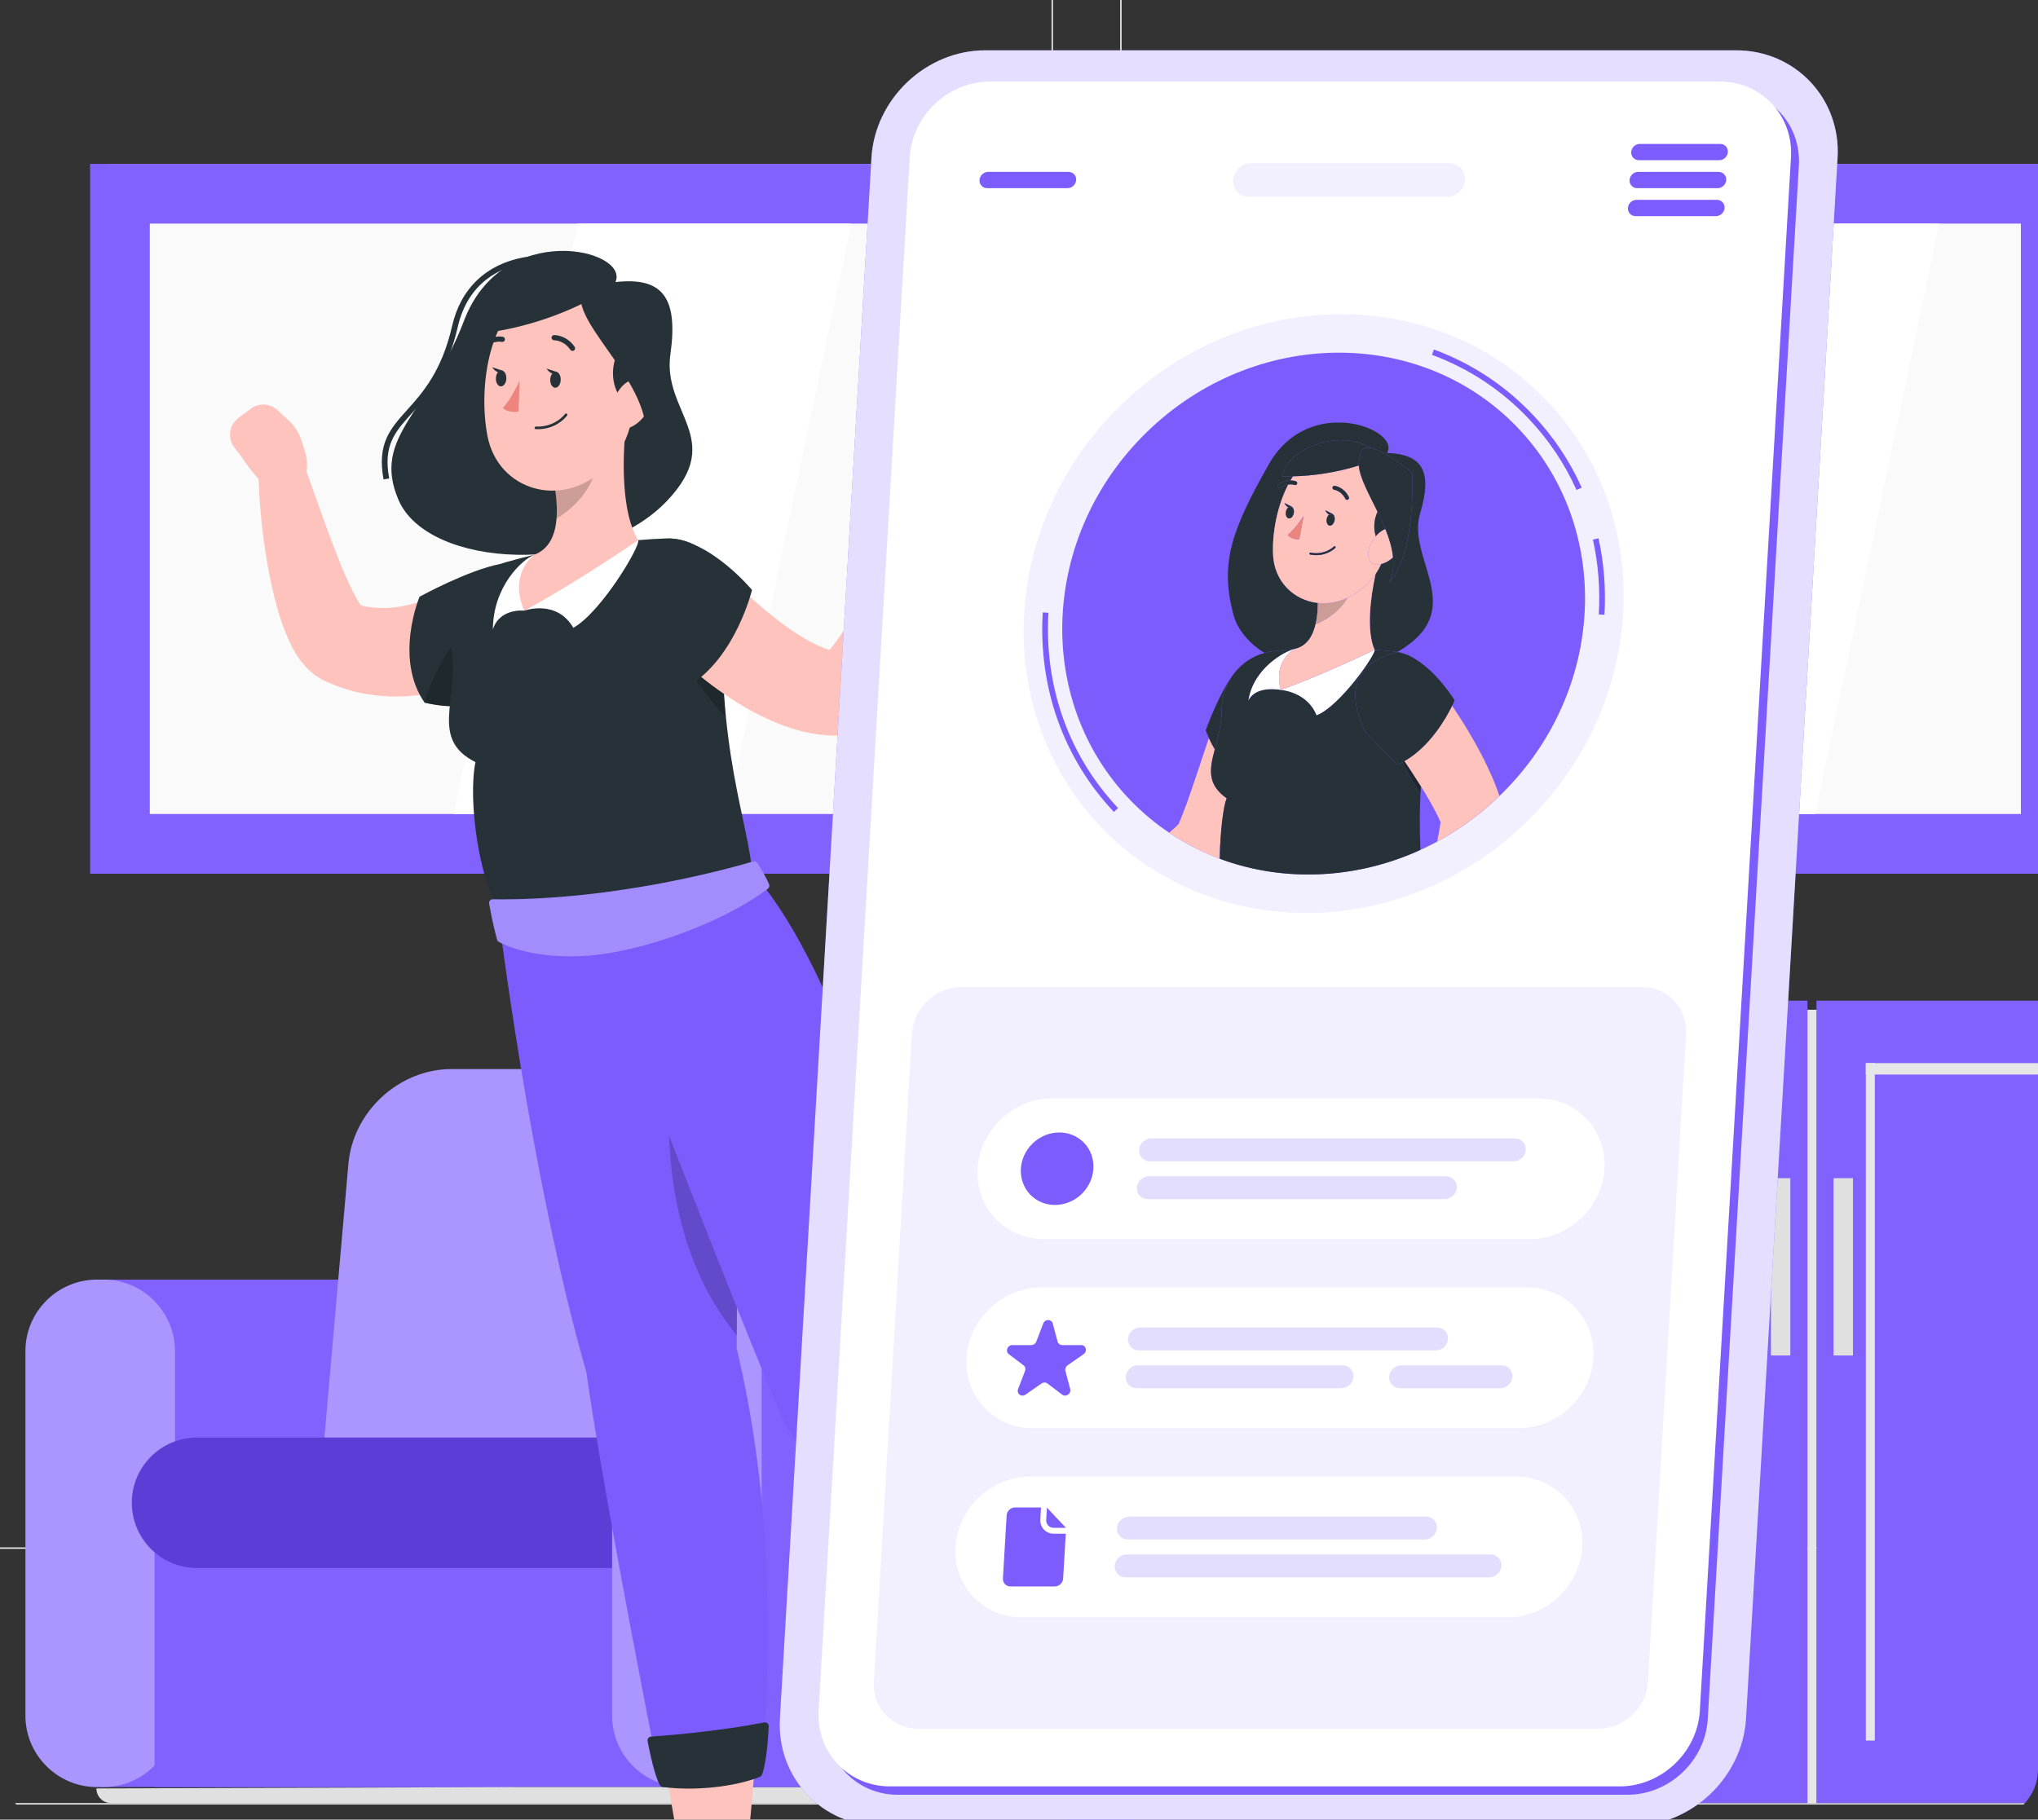 <svg width="486" height="434" viewBox="0 0 486 434" fill="none" xmlns="http://www.w3.org/2000/svg">
<rect x="0" y="0" width="486" height="434" fill="#333333" stroke="none"/>
<g clip-path="url(#clip0_329_425)">
<path d="M601 430.062H-79V430.402H601V430.062Z" fill="#EBEBEB"/>
<path d="M243.339 369.408H-19.275C-23.555 369.408 -27.038 365.925 -27.038 361.645V-7.502C-27.038 -11.782 -23.555 -15.265 -19.275 -15.265H243.339C247.618 -15.265 251.101 -11.782 251.101 -7.502V361.645C251.101 365.925 247.618 369.408 243.339 369.408ZM-19.275 -14.924C-23.369 -14.924 -26.698 -11.595 -26.698 -7.501V361.647C-26.698 365.74 -23.369 369.07 -19.275 369.07H243.339C247.432 369.07 250.761 365.74 250.761 361.647V-7.502C250.761 -11.595 247.432 -14.925 243.339 -14.925L-19.275 -14.924Z" fill="#EBEBEB"/>
<path d="M537.502 369.408H274.888C270.609 369.408 267.127 365.925 267.127 361.645V-7.502C267.127 -11.782 270.61 -15.265 274.888 -15.265H537.502C541.783 -15.265 545.265 -11.782 545.265 -7.502V361.645C545.266 365.925 541.783 369.408 537.502 369.408ZM274.888 -14.924C270.796 -14.924 267.467 -11.595 267.467 -7.501V361.647C267.467 365.74 270.796 369.07 274.888 369.07H537.502C541.595 369.07 544.925 365.74 544.925 361.647V-7.502C544.925 -11.595 541.595 -14.925 537.502 -14.925L274.888 -14.924Z" fill="#EBEBEB"/>
<path d="M120.731 305.205H23.895V426.242H120.731C130.097 426.242 137.759 418.579 137.759 409.214V322.235C137.759 312.869 130.096 305.205 120.731 305.205Z" fill="#8162FF"/>
<path d="M24.695 305.205H23.092C13.726 305.205 6.063 312.867 6.063 322.234V409.212C6.063 418.579 13.726 426.241 23.092 426.241H24.695C34.062 426.241 41.724 418.577 41.724 409.212V322.234C41.724 312.869 34.062 305.205 24.695 305.205Z" fill="#AB96FF"/>
<path d="M36.859 426.242H163.245V349.85H36.859L36.859 426.242Z" fill="#8162FF"/>
<path d="M26.478 430.062H254.262C256.191 430.062 257.755 428.498 257.755 426.57V426.243H120.779L22.987 426.57C22.987 428.499 24.55 430.062 26.478 430.062Z" fill="#E0E0E0"/>
<path d="M126.247 254.987H243.84C256.955 254.987 266.655 265.62 265.506 278.736L257.755 367.122H92.666L100.417 278.736C101.567 265.62 113.131 254.987 126.247 254.987Z" fill="#E0E0E0"/>
<path d="M107.669 254.987H227.551C240.034 254.987 249.267 265.107 248.172 277.59L240.321 367.122H75.233L83.085 277.59C84.178 265.107 95.186 254.987 107.669 254.987Z" fill="#AB96FF"/>
<path d="M46.99 342.875H147.1C153.021 342.875 157.822 347.675 157.822 353.597V363.264C157.822 369.185 153.021 373.986 147.1 373.986H46.99C38.399 373.986 31.435 367.021 31.435 358.43C31.435 349.839 38.399 342.875 46.99 342.875Z" fill="#5C3DD6"/>
<path d="M260.632 305.205H163.796V426.242H260.632C269.998 426.242 277.661 418.579 277.661 409.214V322.235C277.661 312.869 269.998 305.205 260.632 305.205Z" fill="#8162FF"/>
<path d="M164.599 305.205H162.995C153.629 305.205 145.967 312.867 145.967 322.234V409.212C145.967 418.579 153.63 426.241 162.995 426.241H164.599C173.965 426.241 181.627 418.577 181.627 409.212V322.234C181.627 312.869 173.964 305.205 164.599 305.205Z" fill="#AB96FF"/>
<path d="M431.02 238.667H337.921V430.062H431.02V238.667Z" fill="#8162FF"/>
<path d="M351.839 415.154L351.839 253.575H349.693L349.693 415.154H351.839Z" fill="#E6E6E6"/>
<path d="M417.286 253.575H349.691V256.294H417.286V253.575Z" fill="#E6E6E6"/>
<path d="M526.264 238.667H433.165V430.062H526.264V238.667Z" fill="#8162FF"/>
<path d="M447.083 415.153L447.083 253.574H444.937L444.937 415.153H447.083Z" fill="#E6E6E6"/>
<path d="M433.165 430.062L433.165 240.841H431.019L431.019 430.062H433.165Z" fill="#E6E6E6"/>
<path d="M512.531 253.576H444.937V256.294H512.531V253.576Z" fill="#E6E6E6"/>
<path d="M426.938 281.011H422.312V323.303H426.938V281.011Z" fill="#E0E0E0"/>
<path d="M441.873 281.011H437.246V323.303H441.873V281.011Z" fill="#E0E0E0"/>
<path d="M500.51 39.09H25.839V208.392H500.51V39.09Z" fill="#E0E0E0"/>
<path d="M496.16 39.09H21.488V208.392H496.16V39.09Z" fill="#8162FF"/>
<path d="M481.918 194.151V53.33L35.728 53.33V194.151L481.918 194.151Z" fill="#FAFAFA"/>
<path d="M108.16 194.153L137.733 53.331H203.001L173.429 194.153H108.16Z" fill="white"/>
<path d="M200.968 194.153L230.541 53.331H263.176L233.602 194.153H200.968Z" fill="white"/>
<path d="M400.229 194.153L429.801 53.331H462.436L432.864 194.153H400.229Z" fill="white"/>
<path d="M146.773 67.276C150.199 59.418 119.841 52.271 110.661 76.486C102.342 98.431 88.523 104.026 95.021 119.218C102.056 135.669 141.839 137.639 159.115 119.409C173.119 104.631 157.906 98.405 159.87 84.501C161.835 70.601 157.703 66.067 146.773 67.276Z" fill="#263238"/>
<path d="M91.466 114.349C89.887 105.783 93.065 102.248 97.089 97.774C100.76 93.691 105.33 88.611 107.831 77.695C109.86 68.841 115.912 63.049 124.873 61.388C133.842 59.724 143.352 62.657 145.863 66.392C146.689 67.62 146.739 68.927 146.005 70.072L144.859 69.337C145.301 68.648 145.261 67.932 144.734 67.15C142.505 63.836 133.452 61.181 125.12 62.726C119.183 63.828 111.592 67.371 109.157 78.001C106.575 89.26 101.877 94.485 98.101 98.685C94.18 103.046 91.347 106.196 92.804 114.106L91.466 114.349Z" fill="#263238"/>
<path d="M72.761 107.838L71.913 105.129C71.335 103.283 70.285 101.62 68.865 100.306L66.19 97.83C64.418 96.189 61.728 96.047 59.792 97.491L56.873 99.672C54.635 101.343 54.196 104.519 55.896 106.734L57.78 109.187C57.78 109.187 62.176 116.632 68.556 119.22L70.025 117.966C70.05 117.945 70.073 117.925 70.097 117.905C72.937 115.438 73.885 111.426 72.761 107.838Z" fill="#FFC3BD"/>
<path d="M125.626 155.053L124.755 155.719L124.049 156.235L122.683 157.187C121.773 157.788 120.859 158.349 119.935 158.887C118.09 159.964 116.183 160.909 114.223 161.782C110.293 163.486 106.096 164.812 101.646 165.526C97.215 166.288 92.495 166.338 87.819 165.609C85.484 165.235 83.164 164.656 80.936 163.833C80.372 163.649 79.826 163.421 79.279 163.192L78.461 162.851L78.053 162.68L77.601 162.48L77.037 162.209C75.603 161.472 74.544 160.634 73.777 159.911C72.962 159.155 72.384 158.471 71.863 157.81C69.901 155.223 69.032 153.113 68.167 151.078C67.352 149.055 66.725 147.135 66.166 145.243C65.122 141.449 64.317 137.794 63.705 134.129C62.465 126.804 61.757 119.637 61.624 112.236C61.568 109.196 63.988 106.687 67.027 106.633C69.439 106.589 71.517 108.103 72.3 110.25L72.352 110.397C74.715 116.913 76.995 123.581 79.39 129.923C80.619 133.082 81.819 136.215 83.18 139.071C83.829 140.502 84.51 141.87 85.198 143.048C85.85 144.197 86.663 145.232 86.928 145.398C86.974 145.415 86.989 145.389 86.841 145.216C86.723 145.092 86.398 144.762 85.752 144.422L85.488 144.29C85.415 144.254 85.249 144.193 85.341 144.222L85.557 144.275L85.987 144.384C86.271 144.458 86.551 144.54 86.844 144.582C87.982 144.85 89.156 144.914 90.32 145.002C92.666 145.121 95.095 144.822 97.601 144.239C100.096 143.625 102.665 142.738 105.185 141.551C106.455 140.985 107.699 140.317 108.922 139.641C109.537 139.305 110.132 138.946 110.709 138.593L112.128 137.713L113.19 137.053C118.329 133.864 125.08 135.444 128.269 140.584C131.259 145.402 130.017 151.664 125.626 155.053Z" fill="#FFC3BD"/>
<path d="M175.661 321.551C176.658 251.864 170.198 213.884 170.198 213.884L118.641 216.45C118.641 216.45 126.266 280.206 139.804 327.168C143.421 352.369 151.572 394.995 157.216 423.616C166.13 422.715 175.063 421.176 181.923 418.938C183.925 393.787 184.285 357.41 175.661 321.551Z" fill="#7C5CFC"/>
<path d="M176.773 452.015C176.773 452.015 178.787 438.848 180.143 418.939C174.274 421.178 166.628 422.714 158.998 423.617C161.933 441.005 164.029 452.071 164.029 452.071C166.591 453.32 173.092 453.755 176.773 452.015Z" fill="#FFC3BD"/>
<path d="M154.425 415.282C154.886 417.676 156.126 423.674 157.362 425.776C157.511 426.028 157.764 426.195 158.053 426.232C167.663 427.443 177.269 425.504 181.243 423.77C181.466 423.672 181.633 423.501 181.719 423.274C182.799 420.397 183.194 414.326 183.317 411.769C183.345 411.175 182.816 410.713 182.231 410.828C179.078 411.453 169.477 413.181 155.269 414.205C154.723 414.243 154.32 414.744 154.425 415.282Z" fill="#263238"/>
<path d="M119.343 134.51C111.701 135.93 100.042 142.33 100.042 142.33C100.042 142.33 93.908 157.018 101.252 167.6C108.493 169.306 112.173 167.913 112.173 167.913L119.343 134.51Z" fill="#263238"/>
<path opacity="0.2" d="M101.252 167.601C108.493 169.306 112.171 167.913 112.171 167.913L111.917 148.091C106.961 154.712 102.876 161.257 101.252 167.601Z" fill="black"/>
<path opacity="0.2" d="M175.383 280.437C169.617 266.334 163.415 254.719 161.035 244.111C156.982 272.957 160.165 299.491 175.682 318.503C175.859 304.468 175.71 291.766 175.383 280.437Z" fill="black"/>
<path d="M254.154 391.032L233.577 405.666C216.781 383.783 191.594 350.354 185.501 335.802C170.024 298.878 138.906 217.518 138.906 217.518L179.298 208.139C179.298 208.139 204.785 231.803 221.227 321.102C235.032 340.617 246.62 369.394 254.154 391.032Z" fill="#7C5CFC"/>
<path d="M253.015 460.395C258.146 450.373 258.215 439.321 252.672 430.62C250.295 426.89 262.386 419.542 262.386 419.542C266.662 432.876 270.136 433.653 273.107 435.716C276.166 437.84 276.377 442.239 273.872 443.751C270.871 445.562 269.715 446.744 267.062 450.203C263.961 454.247 262.226 459.893 257.779 463.377C254.934 465.605 250.767 464.785 253.015 460.395Z" fill="#7C5CFC"/>
<path d="M264.637 425.651C264.637 425.651 261.082 413.17 254.113 394.47C249.686 398.928 243.354 403.48 236.774 407.446C246.614 422.08 253.803 432.594 253.803 432.594C258.174 431.204 261.998 428.753 264.637 425.651Z" fill="#FFC3BD"/>
<path d="M229.173 401.735C230.579 403.726 234.182 408.679 236.174 410.087C236.412 410.255 236.712 410.303 236.99 410.217C246.245 407.361 254.2 401.636 257.105 398.418C257.268 398.237 257.35 398.011 257.333 397.769C257.132 394.704 254.991 389.008 254.049 386.628C253.83 386.075 253.157 385.872 252.673 386.217C250.056 388.086 242.021 393.617 229.497 400.405C229.015 400.667 228.856 401.288 229.173 401.735Z" fill="#263238"/>
<path d="M107.677 154.86C109.527 166.889 102.353 176.221 113.381 181.773C111.552 190.915 114.272 209.2 118.641 216.45C124.765 219.776 154.772 214.855 179.297 208.139C178.937 197.671 170.325 177.067 172.718 142.769C173.273 134.817 166.818 128.138 158.851 128.424C156.723 128.5 154.475 128.629 152.182 128.831C143.271 129.617 135.98 130.328 128.295 132.105C125.747 132.694 123.127 133.387 120.63 134.092C111.62 136.64 106.253 145.603 107.677 154.86Z" fill="#263238"/>
<path d="M125.017 145.651C125.017 145.651 132.692 142.841 136.728 149.738C143.424 145.975 152.86 130.046 152.183 128.831C140.959 131.907 125.017 145.651 125.017 145.651Z" fill="white"/>
<path d="M125.017 145.651C125.017 145.651 119.18 144.959 117.537 150.116C117.594 139.916 124.413 133.506 127.426 132.311C126.414 134.967 125.017 145.651 125.017 145.651Z" fill="white"/>
<path d="M149.23 101.832C148.379 109.779 148.239 122.571 152.183 128.831C152.183 128.831 137.291 139.084 125.017 145.65C121.164 136.742 127.425 132.31 127.425 132.31C133.258 130.068 133.207 122.607 132.417 116.891L149.23 101.832Z" fill="#FFC3BD"/>
<path opacity="0.2" d="M132.411 116.893L141.976 108.325C142.328 109.617 142.179 111.503 141.673 113.131C140.175 117.839 136.234 121.615 132.727 123.668C132.899 121.416 132.706 119.039 132.411 116.893Z" fill="black"/>
<path d="M152.305 87.05C151.019 99.961 150.745 105.452 144.075 111.844C134.043 121.458 118.775 117.048 116.252 104.012C113.983 92.278 116.466 73.138 129.089 68.474C141.528 63.877 153.591 74.14 152.305 87.05Z" fill="#FFC3BD"/>
<path d="M149.42 96.495C144.773 92.353 145.567 85.188 148.967 81.745C152.367 78.3 157.149 85.421 157.149 85.421L149.42 96.495Z" fill="#263238"/>
<path d="M133.712 90.624C133.672 91.678 133.08 92.51 132.391 92.483C131.701 92.456 131.176 91.58 131.218 90.526C131.259 89.472 131.851 88.64 132.54 88.667C133.228 88.694 133.753 89.57 133.712 90.624Z" fill="#263238"/>
<path d="M120.748 90.302C120.707 91.356 120.115 92.188 119.426 92.161C118.736 92.134 118.211 91.258 118.253 90.204C118.294 89.15 118.886 88.318 119.575 88.345C120.263 88.372 120.788 89.249 120.748 90.302Z" fill="#263238"/>
<path d="M119.875 88.416L117.373 87.587C117.373 87.587 118.594 89.615 119.875 88.416Z" fill="#263238"/>
<path d="M123.934 90.719C123.934 90.719 121.969 95.186 119.915 97.297C121.255 98.651 123.644 98.149 123.644 98.149L123.934 90.719Z" fill="#ED847E"/>
<path d="M129.551 102.281C129.001 102.355 128.41 102.388 127.778 102.364C127.608 102.357 127.474 102.213 127.48 102.041C127.486 101.871 127.627 101.739 127.802 101.743C132.423 101.927 134.712 98.779 134.735 98.747C134.835 98.607 135.028 98.575 135.166 98.673C135.306 98.772 135.339 98.965 135.24 99.104C135.153 99.229 133.311 101.765 129.551 102.281Z" fill="#263238"/>
<path d="M154.462 97.873C153.237 100.318 151.167 101.821 149.239 102.304C146.339 103.03 144.995 99.836 145.89 96.655C146.695 93.792 149.175 89.963 152.042 90.668C154.868 91.362 155.863 95.077 154.462 97.873Z" fill="#FFC3BD"/>
<path d="M145.617 68.667C135.368 75.127 124.422 78.3 115.502 79.434C115.421 70.14 133.653 59.713 145.617 68.667Z" fill="#263238"/>
<path d="M138.617 69.8C136.5 77.96 157.58 92.874 153.613 107.313C160.526 96.546 155.54 72.341 155.54 72.341C155.54 72.341 137.673 61.073 138.617 69.8Z" fill="#263238"/>
<path d="M136.428 83.69C136.266 83.662 136.115 83.573 136.015 83.427C134.462 81.142 132.186 81.16 132.159 81.16C131.821 81.164 131.534 80.895 131.527 80.552C131.521 80.211 131.793 79.928 132.135 79.921C132.255 79.92 135.114 79.895 137.04 82.731C137.231 83.014 137.158 83.398 136.875 83.592C136.739 83.683 136.579 83.714 136.428 83.69Z" fill="#263238"/>
<path d="M115.005 83.23C114.852 83.227 114.698 83.166 114.581 83.049C114.339 82.807 114.339 82.415 114.58 82.173C116.999 79.75 119.805 80.303 119.923 80.329C120.258 80.4 120.473 80.727 120.402 81.062C120.333 81.397 120.005 81.61 119.67 81.542C119.56 81.519 117.38 81.121 115.456 83.048C115.333 83.174 115.169 83.234 115.005 83.23Z" fill="#263238"/>
<path d="M132.842 88.738L130.34 87.91C130.34 87.91 131.561 89.936 132.842 88.738Z" fill="#263238"/>
<path opacity="0.2" d="M172.391 149.402C172.13 157.456 172.474 164.692 173.118 171.139C166.282 163.954 157.771 150.399 157.216 143.6L172.391 149.402Z" fill="black"/>
<path d="M216.795 123.816L218.288 115.18L231.703 120.36C231.703 120.36 228.596 128.401 222.87 131.952L221.276 130.943C218.684 129.301 217.036 126.68 216.795 123.816Z" fill="#FFC3BD"/>
<path d="M226.662 110.373L231.068 112.769C233.077 113.861 233.83 116.369 232.754 118.387L231.703 120.361L218.288 115.18L221.472 111.364C222.745 109.838 224.917 109.424 226.662 110.373Z" fill="#FFC3BD"/>
<path d="M170.007 133.686L171.71 135.451L173.574 137.336C174.845 138.579 176.107 139.836 177.412 141.034C179.994 143.466 182.67 145.731 185.338 147.83C188.024 149.882 190.75 151.734 193.366 153.128C195.989 154.51 198.473 155.375 200.292 155.605L196.635 156.285C195.736 156.713 195.79 156.904 195.982 156.762C196.183 156.647 196.568 156.322 196.985 155.91C197.833 155.064 198.789 153.863 199.711 152.571C201.558 149.949 203.439 146.968 205.197 143.885C206.999 140.81 208.74 137.619 210.488 134.401L215.729 124.713L215.772 124.632C217.221 121.955 220.565 120.958 223.243 122.406C225.356 123.55 226.42 125.885 226.062 128.13C225.431 132.046 224.584 135.748 223.626 139.516C222.658 143.266 221.539 146.987 220.251 150.721C218.91 154.439 217.487 158.182 215.517 161.992C214.519 163.905 213.431 165.844 211.941 167.921C211.188 168.964 210.324 170.04 209.147 171.187C207.965 172.309 206.49 173.624 203.855 174.762C202.858 175.192 201.823 175.409 200.8 175.434L200.198 175.442C194.18 175.553 189.038 174.051 184.594 172.171C182.367 171.221 180.256 170.175 178.261 169.05C176.282 167.903 174.386 166.699 172.563 165.447C168.92 162.946 165.584 160.21 162.42 157.355C160.849 155.912 159.301 154.46 157.824 152.929C157.082 152.168 156.343 151.399 155.62 150.604C154.874 149.779 154.237 149.059 153.376 148.043C149.456 143.415 150.031 136.486 154.66 132.567C159.096 128.81 165.647 129.183 169.634 133.297L170.007 133.686Z" fill="#FFC3BD"/>
<path d="M159.452 128.44C169.415 128.745 179.335 140.714 179.335 140.714C179.335 140.714 175.492 156.554 164.571 163.384C158.43 158.592 153.22 154.762 153.22 154.762C144.524 141.994 147.42 133.523 159.452 128.44Z" fill="#263238"/>
<path d="M116.647 215.505C117.38 219.771 118.266 223.109 118.55 224.136C118.611 224.356 118.751 224.533 118.951 224.644C120.409 225.453 127.043 228.677 139.222 228.014C152.894 227.272 172.776 219.879 183.132 211.946C183.442 211.708 183.553 211.29 183.399 210.93C182.524 208.883 181.227 206.778 180.605 205.814C180.397 205.491 180.003 205.348 179.636 205.459C175.178 206.798 147.094 214.856 117.508 214.504C116.971 214.499 116.556 214.976 116.647 215.505Z" fill="#7C5CFC"/>
<path opacity="0.3" d="M116.647 215.505C117.38 219.771 118.266 223.109 118.55 224.136C118.611 224.356 118.751 224.533 118.951 224.644C120.409 225.453 127.043 228.677 139.222 228.014C152.894 227.272 172.776 219.879 183.132 211.946C183.442 211.708 183.553 211.29 183.399 210.93C182.524 208.883 181.227 206.778 180.605 205.814C180.397 205.491 180.003 205.348 179.636 205.459C175.178 206.798 147.094 214.856 117.508 214.504C116.971 214.499 116.556 214.976 116.647 215.505Z" fill="white"/>
<path d="M389.205 435.518H210.148C196.029 435.518 185.156 423.966 185.984 409.848L207.812 37.671C208.64 23.552 220.869 12 234.989 12H414.045C428.164 12 439.038 23.552 438.209 37.67L416.381 409.846C415.553 423.966 403.324 435.518 389.205 435.518Z" fill="#7C5CFC"/>
<path opacity="0.8" d="M389.205 435.518H210.148C196.029 435.518 185.156 423.966 185.984 409.848L207.812 37.671C208.64 23.552 220.869 12 234.989 12H414.045C428.164 12 439.038 23.552 438.209 37.67L416.381 409.846C415.553 423.966 403.324 435.518 389.205 435.518Z" fill="white"/>
<path d="M388.142 428.072H214.078C204.155 428.072 196.514 419.954 197.096 410.03L218.828 39.48C219.411 29.558 228.006 21.439 237.928 21.439H411.992C421.914 21.439 429.556 29.556 428.976 39.48L407.243 410.03C406.659 419.954 398.064 428.072 388.142 428.072Z" fill="#7C5CFC"/>
<path d="M386.265 426.078H212.2C202.278 426.078 194.636 417.959 195.217 408.036L216.949 37.487C217.531 27.564 226.125 19.445 236.049 19.445H410.113C420.035 19.445 427.677 27.563 427.095 37.487L405.362 408.036C404.782 417.959 396.188 426.078 386.265 426.078Z" fill="white"/>
<path opacity="0.1" d="M381.183 412.3H218.898C212.764 412.3 208.041 407.281 208.4 401.149L217.466 246.585C217.825 240.452 223.138 235.435 229.271 235.435H391.555C397.689 235.435 402.412 240.453 402.053 246.585L392.987 401.149C392.628 407.281 387.316 412.3 381.183 412.3Z" fill="#7C5CFC"/>
<path opacity="0.1" d="M345.124 46.932H297.818C295.621 46.932 293.929 45.135 294.059 42.939C294.188 40.742 296.089 38.946 298.286 38.946H345.592C347.788 38.946 349.48 40.742 349.351 42.939C349.222 45.134 347.319 46.932 345.124 46.932Z" fill="#7C5CFC"/>
<path opacity="0.1" d="M363.964 196.096C393.101 167.801 395.089 122.588 368.405 95.112C341.721 67.635 296.47 68.299 267.333 96.594C238.197 124.89 236.209 170.102 262.893 197.579C289.577 225.056 334.828 224.392 363.964 196.096Z" fill="#7C5CFC"/>
<path d="M265.631 193.659C253.634 180.939 247.608 164.04 248.662 146.077L250.019 146.157C248.988 163.744 254.883 180.281 266.62 192.727L265.631 193.659Z" fill="#7C5CFC"/>
<path d="M382.616 146.635L381.259 146.555C381.615 140.478 381.146 134.467 379.862 128.688L381.19 128.393C382.499 134.295 382.979 140.433 382.616 146.635Z" fill="#7C5CFC"/>
<path d="M375.947 116.862C373.161 110.653 369.363 104.975 364.657 99.985C358.143 93.078 350.342 87.912 341.471 84.634L341.943 83.358C351.012 86.71 358.987 91.99 365.647 99.052C370.458 104.152 374.341 109.958 377.188 116.305L375.947 116.862Z" fill="#7C5CFC"/>
<path d="M357.748 189.694C383.136 165.039 384.868 125.643 361.617 101.701C338.366 77.76 298.936 78.338 273.548 102.993C248.161 127.648 246.429 167.044 269.68 190.985C292.931 214.927 332.361 214.349 357.748 189.694Z" fill="#7C5CFC"/>
<path d="M308.718 154.791C308.73 154.788 308.745 154.783 308.756 154.78C311.747 154.123 313.145 151.56 313.781 148.646C313.845 148.346 313.905 148.044 313.954 147.737C313.969 147.648 313.982 147.56 313.996 147.47C314.177 146.239 314.252 144.984 314.271 143.808C308.601 143.189 303.845 138.773 303.578 132.197C303.377 127.224 304.51 120.751 307.211 115.562C306.667 115.636 306.028 115.84 305.375 116.323C305.266 116.404 305.136 116.429 305.013 116.409C304.898 116.389 304.79 116.326 304.714 116.224C304.56 116.015 304.604 115.719 304.813 115.564C305.894 114.766 306.958 114.578 307.751 114.585C307.943 114.253 308.134 113.922 308.341 113.605C307.479 113.624 306.636 113.625 305.82 113.606C306.717 107.323 318.802 102.043 327.048 106.864C330.713 107.599 336.775 112.839 336.775 112.839C336.775 112.839 337.013 117.383 336.492 122.869V122.87H336.49C335.952 128.546 334.601 135.23 331.331 138.95C332.187 137.024 332.398 134.987 332.194 132.91C331.329 133.752 330.336 134.273 329.368 134.516C328.976 135.378 328.536 136.168 328.034 136.915C326.754 142.747 325.848 150.527 327.796 154.988C329.545 155.098 331.252 155.257 332.863 155.444C332.998 155.46 333.127 155.491 333.26 155.512C334.318 154.886 335.349 154.194 336.339 153.423C348.571 143.895 335.581 132.734 338.647 122.492C341.714 112.25 339.121 108.365 330.754 108.026C334.231 102.5 312.19 93.652 302.512 110.836C293.741 126.408 290.907 134.176 294.064 146.356C295.063 150.212 297.809 153.413 301.56 155.732C302.171 155.566 302.792 155.427 303.438 155.347C305.164 155.13 306.958 154.939 308.718 154.791Z" fill="#263238"/>
<path d="M289.691 178.735C289.097 177.722 288.622 176.783 288.28 176.03C287.356 178.772 286.445 181.517 285.541 184.226C284.71 186.677 283.898 189.124 283.059 191.459L281.801 194.765L281.25 196.071C281.062 196.438 281.25 196.23 281.229 196.328C280.985 196.688 280.143 197.474 279.31 198.191C279.149 198.328 278.97 198.47 278.802 198.609C282.525 201.115 286.561 203.218 290.865 204.824C290.957 198.609 291.727 192.149 292.532 190.419C287.73 187.012 288.471 183.306 289.691 178.735Z" fill="#FFC3BD"/>
<path d="M294.46 160.396C294.343 160.544 294.227 160.708 294.11 160.866C294.226 160.71 294.346 160.557 294.467 160.406L294.46 160.396Z" fill="#263238"/>
<path d="M291.312 169.503C291.307 166.408 292.259 163.502 293.915 161.127C290.465 165.926 287.524 174.173 287.524 174.173C287.524 174.173 287.766 174.902 288.279 176.028C288.622 176.782 289.097 177.72 289.691 178.734C290.418 176.005 291.319 172.968 291.312 169.503Z" fill="#263238"/>
<path d="M338.725 189.233C337.283 187.171 335.787 184.553 334.44 181.79C334.025 182.011 333.61 182.23 333.175 182.418C329.099 178.108 325.613 174.629 325.613 174.629C320.524 164.023 323.671 157.976 333.311 155.523C334.784 155.793 336.201 156.412 337.531 157.22C336.295 156.356 334.849 155.757 333.257 155.51C333.123 155.49 332.995 155.459 332.859 155.442C331.248 155.258 329.541 155.097 327.792 154.987C328.162 155.98 319.435 168.522 313.962 170.59C311.711 164.937 305.417 164.548 305.417 164.548C305.417 164.548 299.546 163.345 297.72 167.041C298.922 159.403 306.278 155.377 308.718 154.791C306.958 154.939 305.164 155.13 303.437 155.346C302.791 155.428 302.168 155.566 301.559 155.731C298.692 156.509 296.248 158.175 294.468 160.405C294.347 160.557 294.227 160.708 294.112 160.865C294.048 160.952 293.98 161.038 293.917 161.126C292.259 163.499 291.307 166.405 291.314 169.502C291.321 172.967 290.422 176.004 289.693 178.734C288.473 183.305 287.733 187.012 292.534 190.418C291.729 192.147 290.959 198.608 290.867 204.823C297.381 207.253 304.491 208.58 311.99 208.58C321.427 208.58 330.49 206.47 338.724 202.711C338.536 198.357 338.473 193.284 338.841 187.518L338.839 187.514C338.801 188.087 338.754 188.677 338.725 189.233Z" fill="#263238"/>
<path d="M305.418 164.55C305.418 164.55 311.713 164.939 313.963 170.593C319.435 168.524 328.163 155.982 327.793 154.989C327.793 154.989 315.41 161.007 305.418 164.55Z" fill="white"/>
<path d="M308.756 154.78C308.745 154.781 308.73 154.788 308.718 154.791C306.278 155.377 298.922 159.402 297.72 167.04C299.546 163.345 305.419 164.55 305.419 164.55C303.535 157.402 308.756 154.78 308.756 154.78Z" fill="white"/>
<path d="M313.952 147.738C313.967 147.649 313.981 147.561 313.994 147.471C313.981 147.56 313.967 147.648 313.952 147.738Z" fill="#FFC3BD"/>
<path d="M328.033 136.917C326.958 138.513 325.582 139.899 323.63 141.273C322.876 141.804 322.1 142.22 321.32 142.586C319.563 145.629 316.429 147.807 313.736 148.88C313.754 148.804 313.765 148.724 313.781 148.647C313.145 151.56 311.747 154.123 308.756 154.78C308.756 154.78 303.535 157.402 305.419 164.549C315.41 161.006 327.793 154.988 327.793 154.988C325.846 150.527 326.752 142.747 328.033 136.917Z" fill="#FFC3BD"/>
<path d="M313.781 148.646C313.847 148.346 313.904 148.042 313.954 147.736C313.904 148.044 313.845 148.346 313.781 148.646Z" fill="#263238"/>
<path opacity="0.2" d="M313.781 148.646C313.847 148.346 313.904 148.042 313.954 147.736C313.904 148.044 313.845 148.346 313.781 148.646Z" fill="black"/>
<path d="M314.269 143.808C314.25 144.984 314.176 146.241 313.994 147.47C314.179 146.237 314.254 144.981 314.273 143.808H314.269Z" fill="#263238"/>
<path opacity="0.2" d="M314.269 143.808C314.25 144.984 314.176 146.241 313.994 147.47C314.179 146.237 314.254 144.981 314.273 143.808H314.269Z" fill="black"/>
<path d="M321.319 142.586C318.973 143.684 316.554 144.058 314.273 143.809C314.255 144.981 314.18 146.238 313.994 147.472C313.981 147.561 313.967 147.648 313.952 147.738C313.902 148.044 313.845 148.347 313.779 148.648C313.762 148.725 313.752 148.806 313.734 148.882C316.427 147.806 319.561 145.629 321.319 142.586Z" fill="#FFC3BD"/>
<path opacity="0.2" d="M321.319 142.586C318.973 143.684 316.554 144.058 314.273 143.809C314.255 144.981 314.18 146.238 313.994 147.472C313.981 147.561 313.967 147.648 313.952 147.738C313.902 148.044 313.845 148.347 313.779 148.648C313.762 148.725 313.752 148.806 313.734 148.882C316.427 147.806 319.561 145.629 321.319 142.586Z" fill="black"/>
<path d="M321.32 142.586C322.102 142.22 322.877 141.804 323.631 141.273C325.582 139.899 326.958 138.513 328.033 136.916C328.535 136.17 328.975 135.38 329.367 134.517C329.111 134.581 328.854 134.657 328.607 134.681C326.34 134.897 325.694 132.337 326.731 130.044C327.048 129.345 327.524 128.586 328.091 127.92C327.455 125.944 327.693 123.813 328.501 122.046C326.427 117.802 324.238 113.915 324.039 111.036C318.505 112.751 313.092 113.5 308.339 113.607C308.132 113.924 307.94 114.256 307.748 114.588C308.495 114.595 309.004 114.773 309.046 114.788C309.291 114.879 309.414 115.151 309.323 115.394C309.232 115.638 308.962 115.762 308.718 115.672C308.669 115.653 308.056 115.447 307.21 115.563C304.509 120.753 303.376 127.224 303.577 132.199C303.844 138.774 308.6 143.19 314.27 143.809L314.274 143.81C316.554 144.058 318.974 143.684 321.32 142.586ZM318.286 115.873C318.376 115.885 320.531 116.194 321.657 118.548C321.77 118.784 321.669 119.065 321.434 119.178C321.321 119.232 321.198 119.236 321.086 119.201C320.968 119.163 320.864 119.077 320.806 118.956C319.897 117.059 318.181 116.812 318.161 116.809C317.906 116.772 317.721 116.538 317.755 116.278C317.791 116.021 318.027 115.839 318.286 115.873ZM317.811 122.593C317.802 122.6 317.792 122.6 317.781 122.607C318.169 122.831 318.381 123.433 318.252 124.113C318.101 124.902 317.56 125.461 317.044 125.362C316.529 125.263 316.234 124.543 316.384 123.754C316.472 123.3 316.693 122.942 316.958 122.722C316.37 122.499 316.023 121.683 316.023 121.683L317.811 122.593ZM306.659 122.031C306.745 121.578 306.966 121.221 307.232 121C306.643 120.777 306.296 119.961 306.296 119.961L308.084 120.871C308.074 120.878 308.065 120.878 308.054 120.885C308.442 121.109 308.654 121.712 308.525 122.39C308.374 123.179 307.833 123.738 307.317 123.639C306.803 123.539 306.508 122.82 306.659 122.031ZM309.812 128.629C309.812 128.629 307.955 128.733 307.101 127.561C308.888 126.205 310.879 123.068 310.879 123.068L309.812 128.629ZM312.442 132.273C312.314 132.249 312.231 132.125 312.255 131.996C312.28 131.869 312.4 131.785 312.532 131.81C315.99 132.476 318.072 130.367 318.094 130.345C318.184 130.251 318.333 130.248 318.427 130.339C318.521 130.429 318.524 130.579 318.433 130.673C318.352 130.756 316.677 132.454 313.785 132.413C313.363 132.407 312.915 132.363 312.442 132.273Z" fill="#FFC3BD"/>
<path d="M336.49 122.871V122.869L336.489 122.871H336.49Z" fill="#263238"/>
<path d="M330.385 126.213C329.816 124.802 329.166 123.405 328.501 122.045C327.693 123.813 327.454 125.943 328.092 127.919C328.758 127.137 329.555 126.487 330.385 126.213Z" fill="#263238"/>
<path d="M316.958 122.722C316.693 122.942 316.473 123.3 316.384 123.754C316.233 124.543 316.528 125.263 317.044 125.362C317.559 125.461 318.101 124.902 318.251 124.113C318.382 123.435 318.169 122.831 317.781 122.606C317.47 122.809 317.195 122.813 316.958 122.722Z" fill="#263238"/>
<path d="M308.526 122.39C308.656 121.71 308.444 121.109 308.055 120.885C307.744 121.087 307.469 121.091 307.232 121C306.967 121.221 306.745 121.578 306.66 122.031C306.509 122.82 306.803 123.539 307.318 123.639C307.833 123.737 308.375 123.179 308.526 122.39Z" fill="#263238"/>
<path d="M308.055 120.883C308.066 120.877 308.074 120.877 308.085 120.87L306.297 119.96C306.297 119.96 306.644 120.776 307.233 120.999C307.469 121.09 307.744 121.086 308.055 120.883Z" fill="#263238"/>
<path d="M307.1 127.561C307.954 128.733 309.81 128.628 309.81 128.628L310.878 123.067C310.878 123.067 308.888 126.205 307.1 127.561Z" fill="#ED847E"/>
<path d="M318.427 130.34C318.333 130.25 318.183 130.251 318.094 130.345C318.072 130.367 315.99 132.475 312.531 131.81C312.399 131.785 312.28 131.87 312.255 131.996C312.231 132.125 312.314 132.249 312.442 132.274C312.915 132.363 313.364 132.407 313.787 132.414C316.677 132.454 318.353 130.756 318.434 130.673C318.522 130.579 318.519 130.431 318.427 130.34Z" fill="#263238"/>
<path d="M330.385 126.213C329.557 126.487 328.76 127.138 328.092 127.92C327.524 128.587 327.048 129.345 326.732 130.045C325.695 132.337 326.342 134.896 328.608 134.681C328.854 134.658 329.112 134.581 329.368 134.518C330.336 134.274 331.329 133.753 332.194 132.911C331.975 130.696 331.283 128.436 330.385 126.213Z" fill="#FFC3BD"/>
<path d="M324.321 108.994C324.405 107.032 325.519 106.56 327.045 106.866C318.799 102.045 306.714 107.324 305.816 113.608C306.632 113.627 307.476 113.625 308.338 113.606C313.091 113.499 318.504 112.749 324.038 111.034C323.987 110.282 324.064 109.597 324.321 108.994Z" fill="#263238"/>
<path d="M324.321 108.994C324.064 109.597 323.986 110.282 324.039 111.034C324.239 113.913 326.427 117.8 328.501 122.045C329.166 123.405 329.815 124.8 330.385 126.213C331.283 128.437 331.975 130.697 332.194 132.911C332.398 134.988 332.187 137.025 331.33 138.951C334.601 135.231 335.951 128.547 336.49 122.872L336.491 122.87C337.012 117.384 336.774 112.84 336.774 112.84C336.774 112.84 330.713 107.6 327.048 106.866C325.519 106.56 324.405 107.032 324.321 108.994Z" fill="#263238"/>
<path d="M318.161 116.809C318.182 116.812 319.898 117.059 320.806 118.956C320.865 119.077 320.968 119.163 321.087 119.201C321.198 119.237 321.322 119.232 321.435 119.178C321.67 119.065 321.769 118.784 321.658 118.548C320.53 116.194 318.376 115.885 318.286 115.873C318.028 115.839 317.791 116.02 317.756 116.279C317.722 116.538 317.907 116.774 318.161 116.809Z" fill="#263238"/>
<path d="M308.716 115.672C308.96 115.762 309.23 115.638 309.321 115.395C309.412 115.151 309.289 114.879 309.044 114.788C309.002 114.772 308.493 114.594 307.746 114.588C306.954 114.581 305.89 114.769 304.809 115.567C304.599 115.721 304.555 116.017 304.71 116.227C304.784 116.329 304.893 116.391 305.009 116.412C305.131 116.434 305.262 116.406 305.37 116.326C306.023 115.843 306.662 115.639 307.206 115.565C308.055 115.448 308.668 115.653 308.716 115.672Z" fill="#263238"/>
<path d="M316.958 122.722C317.196 122.812 317.47 122.808 317.781 122.607C317.792 122.6 317.801 122.601 317.811 122.593L316.022 121.683C316.022 121.683 316.369 122.499 316.958 122.722Z" fill="#263238"/>
<path d="M338.725 189.233C338.753 188.675 338.801 188.085 338.838 187.514C338.076 186.298 337.291 185.079 336.492 183.859C335.976 183.085 335.447 182.309 334.922 181.534C334.765 181.623 334.6 181.702 334.439 181.788C335.787 184.553 337.283 187.171 338.725 189.233Z" fill="#263238"/>
<path opacity="0.2" d="M338.725 189.233C338.753 188.675 338.801 188.085 338.838 187.514C338.076 186.298 337.291 185.079 336.492 183.859C335.976 183.085 335.447 182.309 334.922 181.534C334.765 181.623 334.6 181.702 334.439 181.788C335.787 184.553 337.283 187.171 338.725 189.233Z" fill="black"/>
<path d="M342.768 200.502L342.724 200.72C348.151 197.787 353.149 194.117 357.575 189.845C356.806 187.551 355.919 185.452 354.967 183.414C353.623 180.488 352.131 177.767 350.566 175.109C349.217 172.773 347.766 170.537 346.282 168.333C344.893 171.174 341.06 178.02 334.922 181.535C335.448 182.311 335.976 183.087 336.491 183.861C337.29 185.08 338.076 186.298 338.837 187.515L338.839 187.519C339.508 188.59 340.159 189.656 340.767 190.717C341.803 192.555 342.788 194.398 343.536 196.093L343.396 197.022C343.215 198.153 343 199.319 342.768 200.502Z" fill="#FFC3BD"/>
<path d="M325.615 174.631C325.615 174.631 329.1 178.11 333.176 182.419C333.61 182.232 334.026 182.011 334.441 181.791C334.602 181.705 334.766 181.626 334.924 181.537C341.062 178.02 344.895 171.175 346.284 168.334C346.674 167.537 346.881 167.039 346.881 167.039C346.881 167.039 342.945 160.51 337.532 157.223C336.202 156.415 334.785 155.796 333.312 155.525C323.673 157.977 320.526 164.024 325.615 174.631Z" fill="#263238"/>
<path d="M390.819 38.212H409.985C411.054 38.212 411.98 37.337 412.043 36.268C412.106 35.199 411.283 34.325 410.214 34.325H391.047C389.978 34.325 389.052 35.199 388.99 36.268C388.927 37.337 389.75 38.212 390.819 38.212Z" fill="#7C5CFC"/>
<path d="M390.428 44.881H409.595C410.664 44.881 411.589 44.007 411.653 42.938C411.715 41.869 410.892 40.994 409.823 40.994H390.657C389.588 40.994 388.662 41.869 388.599 42.938C388.535 44.007 389.359 44.881 390.428 44.881Z" fill="#7C5CFC"/>
<path d="M235.408 44.881H254.574C255.643 44.881 256.569 44.007 256.632 42.938C256.694 41.869 255.872 40.994 254.803 40.994H235.636C234.567 40.994 233.642 41.869 233.579 42.938C233.516 44.007 234.339 44.881 235.408 44.881Z" fill="#7C5CFC"/>
<path d="M390.037 51.55H409.203C410.272 51.55 411.198 50.676 411.261 49.607C411.323 48.538 410.501 47.664 409.432 47.664H390.265C389.196 47.664 388.271 48.538 388.207 49.607C388.145 50.676 388.968 51.55 390.037 51.55Z" fill="#7C5CFC"/>
<path d="M364.853 295.552H248.923C239.69 295.552 232.579 287.997 233.12 278.764C233.661 269.531 241.659 261.977 250.892 261.977H366.824C376.057 261.977 383.169 269.531 382.627 278.764C382.086 287.997 374.088 295.552 364.853 295.552Z" fill="white"/>
<path d="M362.208 340.655H246.276C237.043 340.655 229.932 333.1 230.473 323.867C231.015 314.634 239.013 307.08 248.246 307.08H364.178C373.411 307.08 380.523 314.634 379.981 323.867C379.44 333.1 371.443 340.655 362.208 340.655Z" fill="white"/>
<path d="M359.563 385.758H243.633C234.4 385.758 227.288 378.203 227.83 368.97C228.371 359.737 236.369 352.183 245.602 352.183H361.534C370.767 352.183 377.88 359.737 377.337 368.97C376.795 378.203 368.798 385.758 359.563 385.758Z" fill="white"/>
<path d="M257.943 284.777C261.47 281.351 261.711 275.878 258.481 272.552C255.25 269.225 249.772 269.306 246.245 272.731C242.718 276.157 242.477 281.63 245.707 284.956C248.938 288.283 254.416 288.202 257.943 284.777Z" fill="#7C5CFC"/>
<path d="M251.054 315.684L252.202 319.993C252.334 320.486 252.775 320.821 253.293 320.821H257.823C258.985 320.821 259.38 322.307 258.401 322.989L254.58 325.652C254.142 325.958 253.934 326.498 254.065 326.991L255.213 331.3C255.507 332.404 254.189 333.322 253.29 332.639L249.781 329.976C249.379 329.67 248.81 329.67 248.372 329.976L244.551 332.639C243.572 333.322 242.361 332.404 242.786 331.3L244.438 326.991C244.627 326.498 244.483 325.956 244.082 325.652L240.573 322.989C239.674 322.306 240.244 320.821 241.405 320.821H245.935C246.455 320.821 246.935 320.486 247.124 319.993L248.776 315.684C249.198 314.58 250.759 314.58 251.054 315.684Z" fill="#7C5CFC"/>
<path d="M254.235 364.406L253.525 376.505C253.464 377.545 252.572 378.388 251.531 378.388H240.941C239.9 378.388 239.106 377.545 239.167 376.505L240.051 361.434C240.113 360.394 241.005 359.551 242.045 359.551H249.662L254.235 364.406Z" fill="#7C5CFC"/>
<path d="M249.664 359.551L254.235 364.407H251.262C250.222 364.407 249.427 363.564 249.489 362.524L249.664 359.551ZM248.451 356.213L248.259 359.469L248.085 362.442C248.032 363.336 248.337 364.182 248.94 364.822C249.544 365.463 250.368 365.814 251.262 365.814H254.235H257.488L255.259 363.446L250.688 358.589L248.451 356.213Z" fill="white"/>
<path opacity="0.2" d="M360.953 276.988H274.211C272.707 276.988 271.549 275.757 271.638 274.255C271.726 272.75 273.029 271.521 274.532 271.521H361.274C362.778 271.521 363.935 272.752 363.847 274.255C363.76 275.757 362.457 276.988 360.953 276.988Z" fill="#7C5CFC"/>
<path opacity="0.2" d="M344.513 286.008H273.681C272.177 286.008 271.02 284.777 271.108 283.274C271.197 281.77 272.5 280.541 274.002 280.541H344.834C346.338 280.541 347.495 281.771 347.407 283.274C347.319 284.778 346.017 286.008 344.513 286.008Z" fill="#7C5CFC"/>
<path opacity="0.2" d="M358.099 325.644H334.167C332.663 325.644 331.36 326.874 331.273 328.377C331.185 329.881 332.344 331.111 333.846 331.111H357.778C359.283 331.111 360.585 329.88 360.672 328.377C360.761 326.873 359.603 325.644 358.099 325.644Z" fill="#7C5CFC"/>
<path opacity="0.2" d="M320.18 325.644H271.358C269.854 325.644 268.552 326.874 268.464 328.377C268.375 329.881 269.534 331.111 271.037 331.111H319.859C321.364 331.111 322.665 329.88 322.754 328.377C322.842 326.873 321.685 325.644 320.18 325.644Z" fill="#7C5CFC"/>
<path opacity="0.2" d="M342.718 316.623H271.886C270.382 316.623 269.08 317.853 268.992 319.356C268.904 320.86 270.062 322.09 271.565 322.09H342.397C343.901 322.09 345.202 320.859 345.291 319.356C345.379 317.853 344.22 316.623 342.718 316.623Z" fill="#7C5CFC"/>
<path opacity="0.2" d="M355.454 370.747H268.712C267.208 370.747 265.905 371.977 265.818 373.48C265.73 374.984 266.889 376.214 268.391 376.214H355.134C356.638 376.214 357.941 374.983 358.028 373.48C358.116 371.976 356.959 370.747 355.454 370.747Z" fill="#7C5CFC"/>
<path opacity="0.2" d="M340.073 361.726H269.242C267.737 361.726 266.436 362.956 266.348 364.459C266.259 365.963 267.418 367.193 268.922 367.193H339.752C341.256 367.193 342.558 365.962 342.646 364.459C342.735 362.955 341.576 361.726 340.073 361.726Z" fill="#7C5CFC"/>
</g>
<defs>
<clipPath id="clip0_329_425">
<rect width="486" height="434" rx="12" fill="white"/>
</clipPath>
</defs>
</svg>

